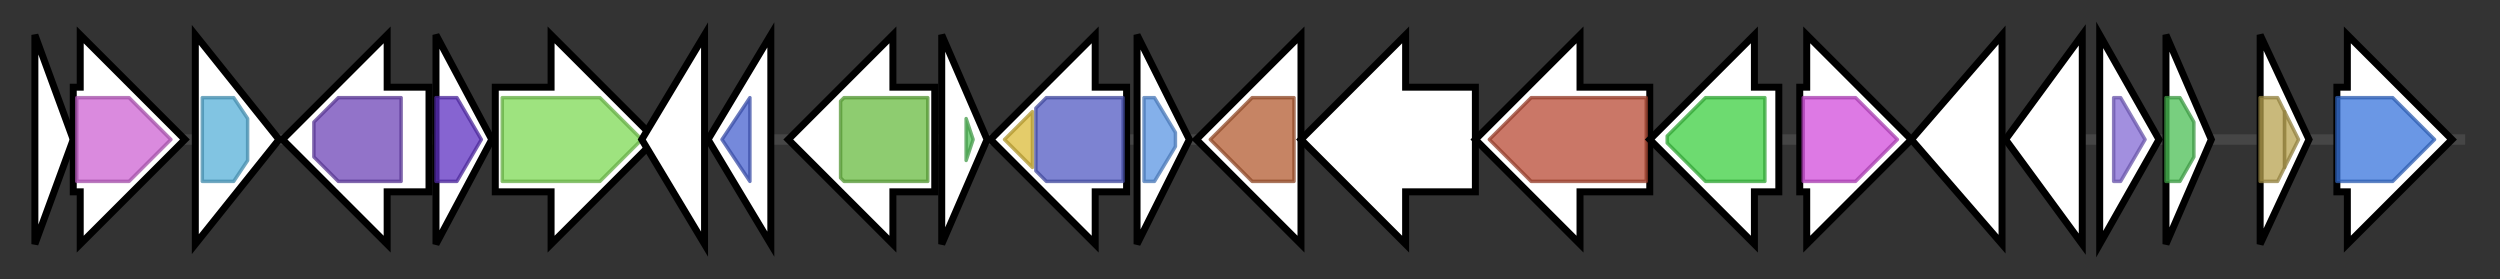 <svg version="1.1" baseProfile="full" xmlns="http://www.w3.org/2000/svg" width="716.767" height="80">
	<rect width="100%" height="100%" fill="#333333" stroke="none"/>
	<g>
		<line x1="10" y1="40.0" x2="706.767" y2="40.0" style="stroke:rgb(70,70,70); stroke-width:3 "/>
		<g>
			<title> (ctg1_1232)</title>
			<polygon class=" (ctg1_1232)" points="10,10 21,40 10,70" fill="rgb(255,255,255)" fill-opacity="1.0" stroke="rgb(0,0,0)" stroke-width="2"  />
		</g>
		<g>
			<title> (ctg1_1233)</title>
			<polygon class=" (ctg1_1233)" points="21,25 23,25 23,10 53,40 23,70 23,55 21,55" fill="rgb(255,255,255)" fill-opacity="1.0" stroke="rgb(0,0,0)" stroke-width="2"  />
			<g>
				<title>ROK (PF00480)
"ROK family"</title>
				<polygon class="PF00480" points="22,28 37,28 49,40 37,52 22,52" stroke-linejoin="round" width="30" height="24" fill="rgb(205,99,210)" stroke="rgb(163,79,168)" stroke-width="1" opacity="0.75" />
			</g>
		</g>
		<g>
			<title> (ctg1_1234)</title>
			<polygon class=" (ctg1_1234)" points="56,10 80,40 56,70" fill="rgb(255,255,255)" fill-opacity="1.0" stroke="rgb(0,0,0)" stroke-width="2"  />
			<g>
				<title>Acyltransferase (PF01553)
"Acyltransferase"</title>
				<polygon class="PF01553" points="58,28 67,28 71,34 71,46 67,52 58,52" stroke-linejoin="round" width="13" height="24" fill="rgb(87,176,216)" stroke="rgb(69,140,172)" stroke-width="1" opacity="0.75" />
			</g>
		</g>
		<g>
			<title> (ctg1_1235)</title>
			<polygon class=" (ctg1_1235)" points="123,25 111,25 111,10 81,40 111,70 111,55 123,55" fill="rgb(255,255,255)" fill-opacity="1.0" stroke="rgb(0,0,0)" stroke-width="2"  />
			<g>
				<title>GT87 (PF09594)
"Glycosyltransferase family 87"</title>
				<polygon class="PF09594" points="90,35 97,28 115,28 115,52 97,52 90,45" stroke-linejoin="round" width="25" height="24" fill="rgb(110,68,183)" stroke="rgb(87,54,146)" stroke-width="1" opacity="0.75" />
			</g>
		</g>
		<g>
			<title> (ctg1_1236)</title>
			<polygon class=" (ctg1_1236)" points="125,10 141,40 125,70" fill="rgb(255,255,255)" fill-opacity="1.0" stroke="rgb(0,0,0)" stroke-width="2"  />
			<g>
				<title>Rv2179c-like (PF16473)
"3'-5' exoribonuclease Rv2179c-like domain"</title>
				<polygon class="PF16473" points="125,28 131,28 138,40 131,52 125,52" stroke-linejoin="round" width="15" height="24" fill="rgb(94,49,193)" stroke="rgb(75,39,154)" stroke-width="1" opacity="0.75" />
			</g>
		</g>
		<g>
			<title> (ctg1_1237)</title>
			<polygon class=" (ctg1_1237)" points="142,25 158,25 158,10 188,40 158,70 158,55 142,55" fill="rgb(255,255,255)" fill-opacity="1.0" stroke="rgb(0,0,0)" stroke-width="2"  />
			<g>
				<title>DAHP_synth_2 (PF01474)
"Class-II DAHP synthetase family"</title>
				<polygon class="PF01474" points="144,28 172,28 184,40 172,52 144,52" stroke-linejoin="round" width="43" height="24" fill="rgb(126,217,84)" stroke="rgb(100,173,67)" stroke-width="1" opacity="0.75" />
			</g>
		</g>
		<g>
			<title> (ctg1_1238)</title>
			<polygon class=" (ctg1_1238)" points="184,40 202,10 202,70" fill="rgb(255,255,255)" fill-opacity="1.0" stroke="rgb(0,0,0)" stroke-width="2"  />
		</g>
		<g>
			<title> (ctg1_1239)</title>
			<polygon class=" (ctg1_1239)" points="203,40 221,10 221,70" fill="rgb(255,255,255)" fill-opacity="1.0" stroke="rgb(0,0,0)" stroke-width="2"  />
			<g>
				<title>DUF4352 (PF11611)
"Domain of unknown function (DUF4352)"</title>
				<polygon class="PF11611" points="207,40 215,28 215,28 215,52 215,52" stroke-linejoin="round" width="12" height="24" fill="rgb(71,97,207)" stroke="rgb(56,77,165)" stroke-width="1" opacity="0.75" />
			</g>
		</g>
		<g>
			<title> (ctg1_1240)</title>
			<polygon class=" (ctg1_1240)" points="268,25 256,25 256,10 226,40 256,70 256,55 268,55" fill="rgb(255,255,255)" fill-opacity="1.0" stroke="rgb(0,0,0)" stroke-width="2"  />
			<g>
				<title>Pkinase (PF00069)
"Protein kinase domain"</title>
				<polygon class="PF00069" points="241,29 242,28 266,28 266,52 242,52 241,51" stroke-linejoin="round" width="25" height="24" fill="rgb(104,187,65)" stroke="rgb(83,149,51)" stroke-width="1" opacity="0.75" />
			</g>
		</g>
		<g>
			<title> (ctg1_1241)</title>
			<polygon class=" (ctg1_1241)" points="270,10 283,40 270,70" fill="rgb(255,255,255)" fill-opacity="1.0" stroke="rgb(0,0,0)" stroke-width="2"  />
			<g>
				<title>Rv2175c_C (PF18367)
"Rv2175c C-terminal domain of unknown function"</title>
				<polygon class="PF18367" points="277,34 279,40 277,46" stroke-linejoin="round" width="5" height="24" fill="rgb(83,192,90)" stroke="rgb(66,153,71)" stroke-width="1" opacity="0.75" />
			</g>
		</g>
		<g>
			<title> (ctg1_1242)</title>
			<polygon class=" (ctg1_1242)" points="323,25 314,25 314,10 284,40 314,70 314,55 323,55" fill="rgb(255,255,255)" fill-opacity="1.0" stroke="rgb(0,0,0)" stroke-width="2"  />
			<g>
				<title>Thiolase_C (PF02803)
"Thiolase, C-terminal domain"</title>
				<polygon class="PF02803" points="288,40 296,32 296,48" stroke-linejoin="round" width="12" height="24" fill="rgb(218,187,56)" stroke="rgb(174,149,44)" stroke-width="1" opacity="0.75" />
			</g>
			<g>
				<title>Thiolase_N (PF00108)
"Thiolase, N-terminal domain"</title>
				<polygon class="PF00108" points="297,31 300,28 322,28 322,52 300,52 297,49" stroke-linejoin="round" width="25" height="24" fill="rgb(82,90,195)" stroke="rgb(65,72,156)" stroke-width="1" opacity="0.75" />
			</g>
		</g>
		<g>
			<title> (ctg1_1243)</title>
			<polygon class=" (ctg1_1243)" points="326,10 341,40 326,70" fill="rgb(255,255,255)" fill-opacity="1.0" stroke="rgb(0,0,0)" stroke-width="2"  />
			<g>
				<title>HxlR (PF01638)
"HxlR-like helix-turn-helix"</title>
				<polygon class="PF01638" points="328,28 331,28 337,38 337,42 331,52 328,52" stroke-linejoin="round" width="9" height="24" fill="rgb(91,150,227)" stroke="rgb(72,119,181)" stroke-width="1" opacity="0.75" />
			</g>
		</g>
		<g>
			<title> (ctg1_1244)</title>
			<polygon class=" (ctg1_1244)" points="373,25 373,25 373,10 343,40 373,70 373,55 373,55" fill="rgb(255,255,255)" fill-opacity="1.0" stroke="rgb(0,0,0)" stroke-width="2"  />
			<g>
				<title>SQS_PSY (PF00494)
"Squalene/phytoene synthase"</title>
				<polygon class="PF00494" points="347,40 359,28 371,28 371,52 359,52" stroke-linejoin="round" width="27" height="24" fill="rgb(178,91,49)" stroke="rgb(142,72,39)" stroke-width="1" opacity="0.75" />
			</g>
		</g>
		<g>
			<title> (ctg1_1245)</title>
			<polygon class=" (ctg1_1245)" points="423,25 403,25 403,10 373,40 403,70 403,55 423,55" fill="rgb(255,255,255)" fill-opacity="1.0" stroke="rgb(0,0,0)" stroke-width="2"  />
		</g>
		<g>
			<title> (ctg1_1246)</title>
			<polygon class=" (ctg1_1246)" points="473,25 453,25 453,10 423,40 453,70 453,55 473,55" fill="rgb(255,255,255)" fill-opacity="1.0" stroke="rgb(0,0,0)" stroke-width="2"  />
			<g>
				<title>Amino_oxidase (PF01593)
"Flavin containing amine oxidoreductase"</title>
				<polygon class="PF01593" points="427,40 439,28 472,28 472,52 439,52" stroke-linejoin="round" width="48" height="24" fill="rgb(184,74,52)" stroke="rgb(147,59,41)" stroke-width="1" opacity="0.75" />
			</g>
		</g>
		<g>
			<title> (ctg1_1247)</title>
			<polygon class=" (ctg1_1247)" points="510,25 503,25 503,10 473,40 503,70 503,55 510,55" fill="rgb(255,255,255)" fill-opacity="1.0" stroke="rgb(0,0,0)" stroke-width="2"  />
			<g>
				<title>polyprenyl_synt (PF00348)
"Polyprenyl synthetase"</title>
				<polygon class="PF00348" points="478,39 489,28 506,28 506,52 489,52 478,41" stroke-linejoin="round" width="28" height="24" fill="rgb(61,206,65)" stroke="rgb(48,164,52)" stroke-width="1" opacity="0.75" />
			</g>
		</g>
		<g>
			<title> (ctg1_1248)</title>
			<polygon class=" (ctg1_1248)" points="516,25 518,25 518,10 548,40 518,70 518,55 516,55" fill="rgb(255,255,255)" fill-opacity="1.0" stroke="rgb(0,0,0)" stroke-width="2"  />
			<g>
				<title>MTHFR (PF02219)
"Methylenetetrahydrofolate reductase"</title>
				<polygon class="PF02219" points="517,28 532,28 544,40 532,52 517,52" stroke-linejoin="round" width="29" height="24" fill="rgb(209,76,219)" stroke="rgb(167,60,175)" stroke-width="1" opacity="0.75" />
			</g>
		</g>
		<g>
			<title> (ctg1_1249)</title>
			<polygon class=" (ctg1_1249)" points="548,40 574,10 574,70" fill="rgb(255,255,255)" fill-opacity="1.0" stroke="rgb(0,0,0)" stroke-width="2"  />
		</g>
		<g>
			<title> (ctg1_1250)</title>
			<polygon class=" (ctg1_1250)" points="575,40 597,10 597,70" fill="rgb(255,255,255)" fill-opacity="1.0" stroke="rgb(0,0,0)" stroke-width="2"  />
		</g>
		<g>
			<title> (ctg1_1251)</title>
			<polygon class=" (ctg1_1251)" points="602,10 619,40 602,70" fill="rgb(255,255,255)" fill-opacity="1.0" stroke="rgb(0,0,0)" stroke-width="2"  />
			<g>
				<title>HEPN_SAV_6107 (PF18726)
"SAV_6107-like HEPN"</title>
				<polygon class="PF18726" points="606,28 608,28 615,40 608,52 606,52" stroke-linejoin="round" width="10" height="24" fill="rgb(131,105,212)" stroke="rgb(104,84,169)" stroke-width="1" opacity="0.75" />
			</g>
		</g>
		<g>
			<title> (ctg1_1252)</title>
			<polygon class=" (ctg1_1252)" points="621,10 634,40 621,70" fill="rgb(255,255,255)" fill-opacity="1.0" stroke="rgb(0,0,0)" stroke-width="2"  />
			<g>
				<title>DUF3040 (PF11239)
"Protein of unknown function (DUF3040)"</title>
				<polygon class="PF11239" points="621,28 625,28 629,35 629,45 625,52 621,52" stroke-linejoin="round" width="8" height="24" fill="rgb(75,191,84)" stroke="rgb(60,152,67)" stroke-width="1" opacity="0.75" />
			</g>
		</g>
		<g>
			<title> (ctg1_1253)</title>
			<polygon class=" (ctg1_1253)" points="648,10 662,40 648,70" fill="rgb(255,255,255)" fill-opacity="1.0" stroke="rgb(0,0,0)" stroke-width="2"  />
			<g>
				<title>MraZ (PF02381)
"MraZ protein, putative antitoxin-like"</title>
				<polygon class="PF02381" points="648,28 653,28 655,32 655,48 653,52 648,52" stroke-linejoin="round" width="7" height="24" fill="rgb(183,161,79)" stroke="rgb(146,128,63)" stroke-width="1" opacity="0.75" />
			</g>
			<g>
				<title>MraZ (PF02381)
"MraZ protein, putative antitoxin-like"</title>
				<polygon class="PF02381" points="655,32 659,40 655,48" stroke-linejoin="round" width="7" height="24" fill="rgb(183,161,79)" stroke="rgb(146,128,63)" stroke-width="1" opacity="0.75" />
			</g>
		</g>
		<g>
			<title> (ctg1_1254)</title>
			<polygon class=" (ctg1_1254)" points="670,25 673,25 673,10 703,40 673,70 673,55 670,55" fill="rgb(255,255,255)" fill-opacity="1.0" stroke="rgb(0,0,0)" stroke-width="2"  />
			<g>
				<title>Methyltransf_5 (PF01795)
"MraW methylase family"</title>
				<polygon class="PF01795" points="670,28 686,28 698,40 686,52 670,52" stroke-linejoin="round" width="31" height="24" fill="rgb(57,116,220)" stroke="rgb(45,92,176)" stroke-width="1" opacity="0.75" />
			</g>
		</g>
	</g>
</svg>
